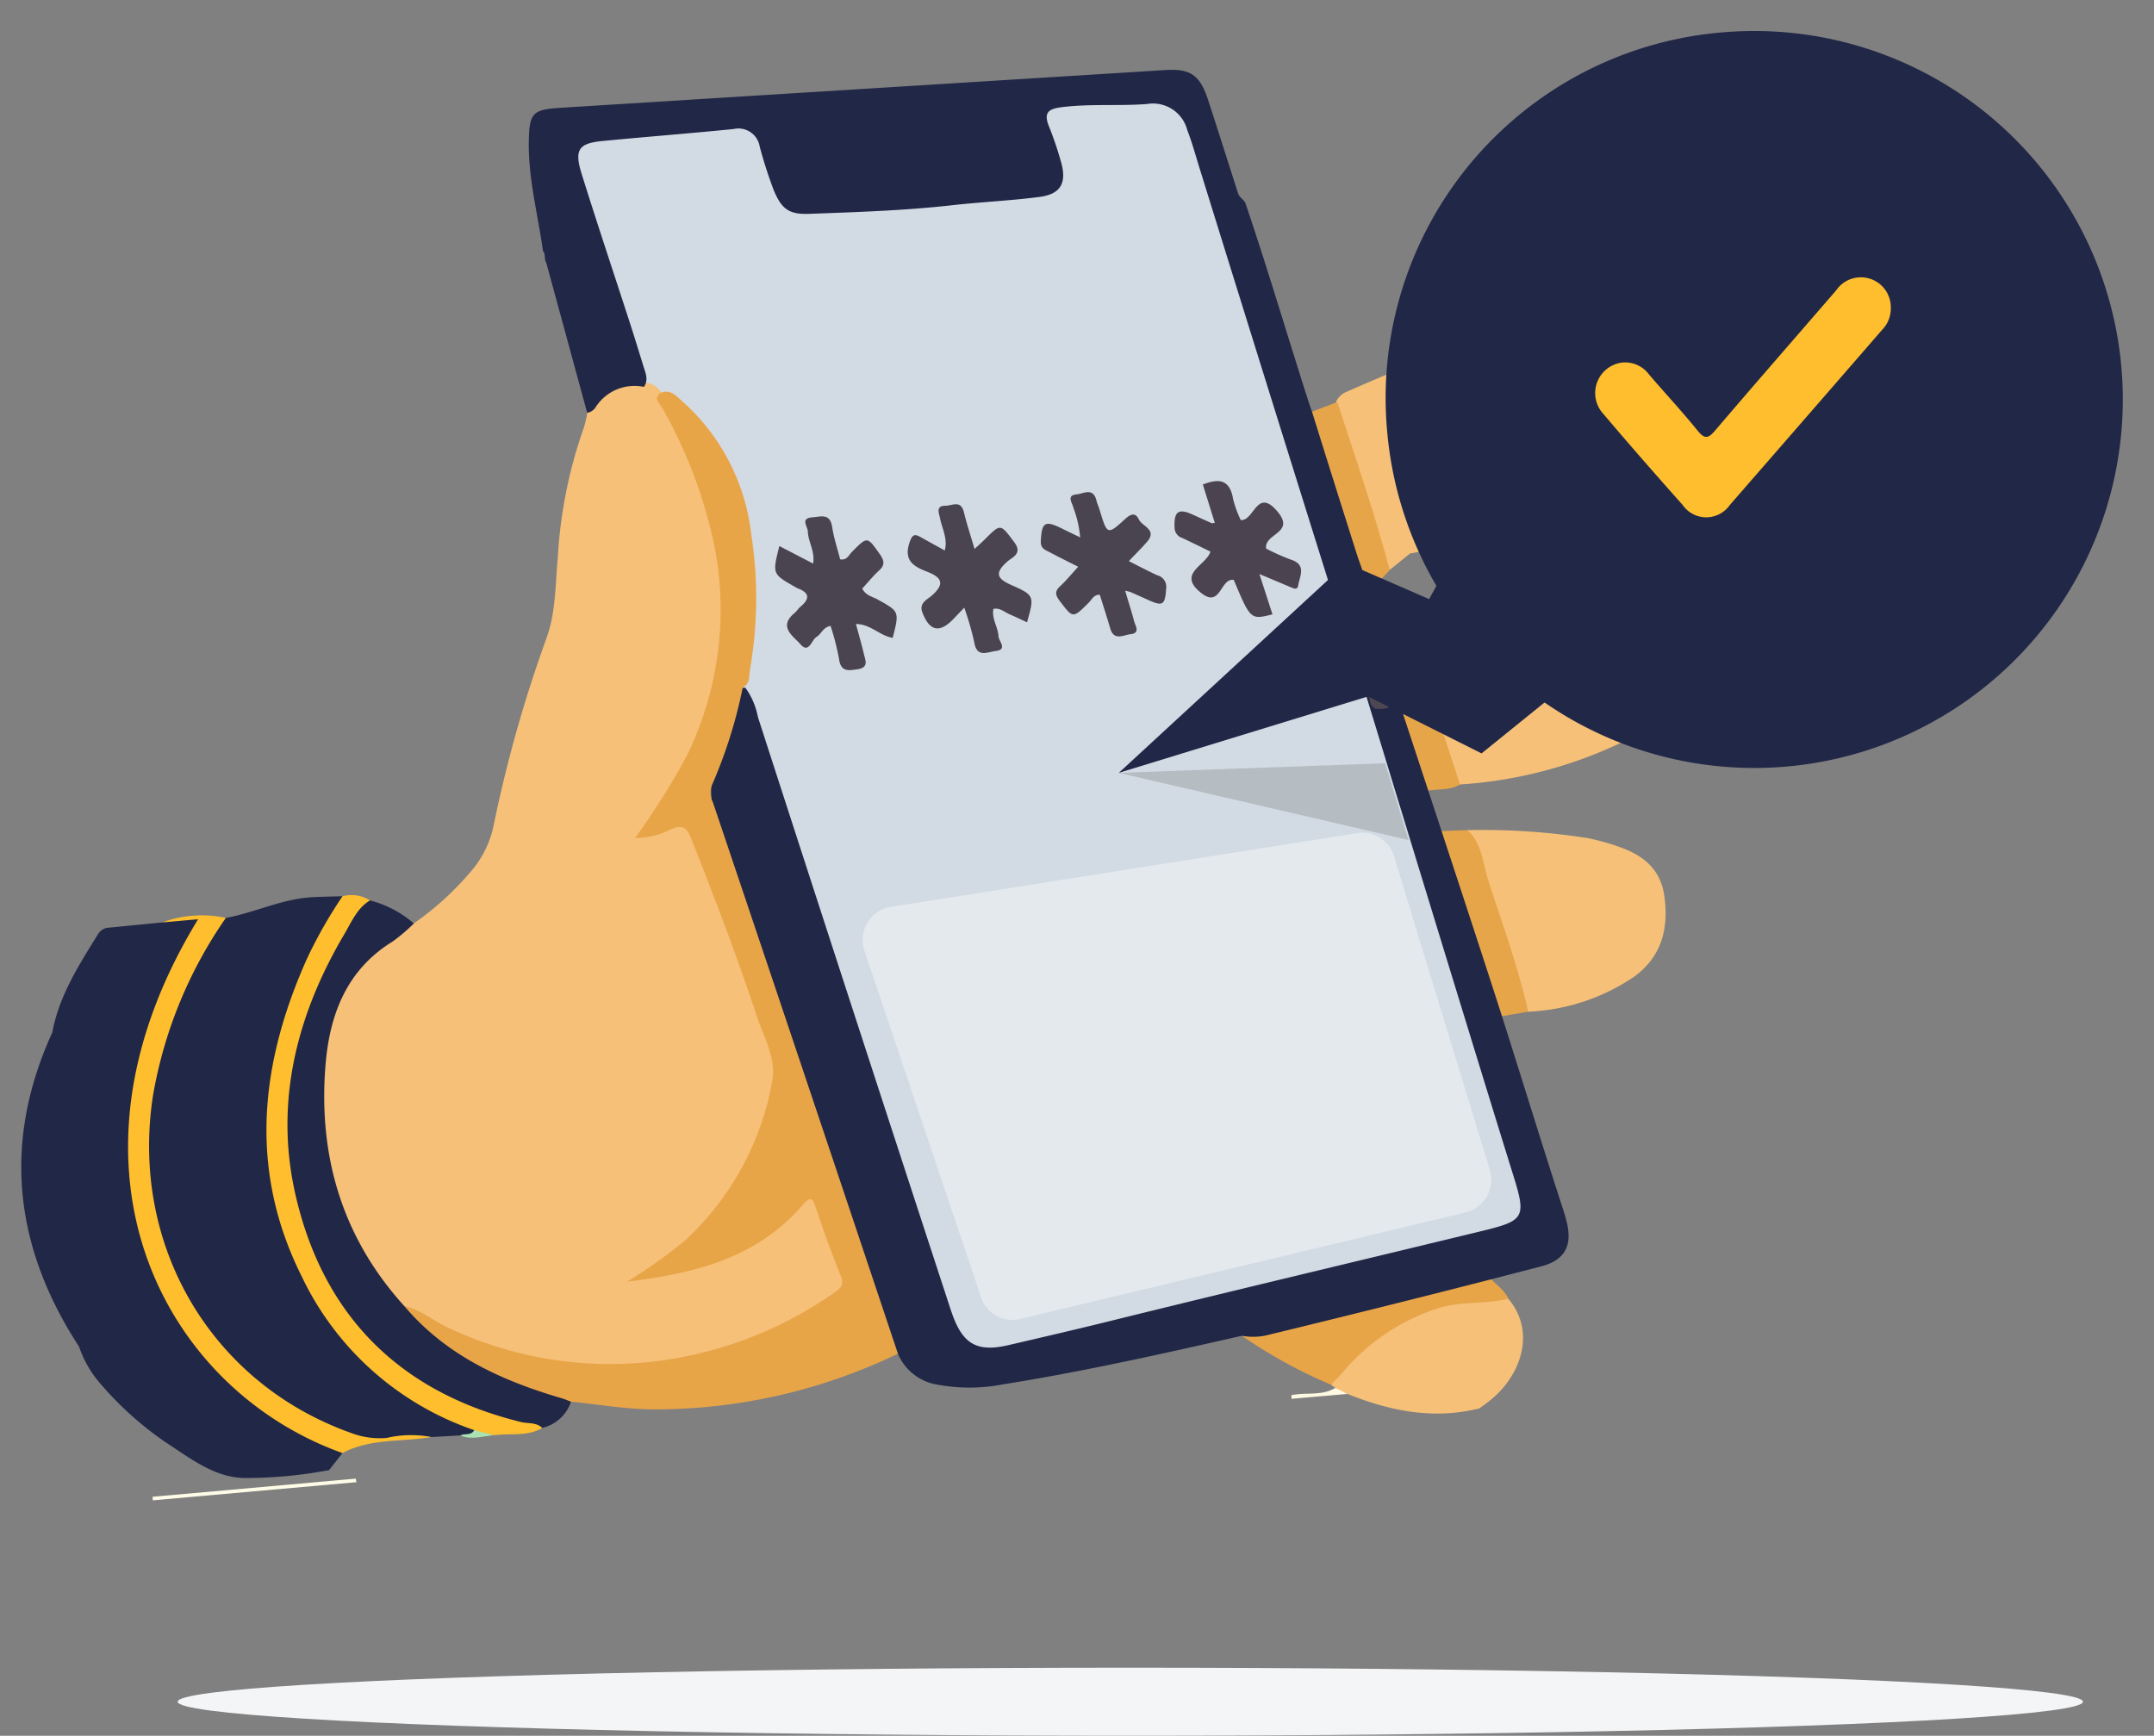 <svg xmlns="http://www.w3.org/2000/svg" width="189.93" height="153.061" viewBox="0 0 189.93 153.061">
  <rect x="0" y="0" width="189.93" height="153.061" fill="#808080" stroke="none"/>
  <g id="Group_7997" data-name="Group 7997" transform="translate(-83.334 -174.676)">
    <g id="Group_7996" data-name="Group 7996" transform="matrix(0.996, -0.087, 0.087, 0.996, 77.376, 189.013)">
      <path id="Path_4632" data-name="Path 4632" d="M75.738,100.071c-1.557-7.182-3.147-14.357-4.7-21.54-1.282-5.929-2.529-11.867-3.792-17.8a1.019,1.019,0,0,0-.141-.236c.546-1.525-.247-2.863-.645-4.253a1.533,1.533,0,0,0-.378-.37,2.022,2.022,0,0,0-.491-2.46L53.513,56.082h0l-.717-.006c.33-.624.977-.861,1.5-1.244,3.335-2.47,6.689-4.914,10.037-7.368-1.294-5.812-2.6-11.62-3.878-17.436-1.882-8.592-3.733-17.191-5.611-25.783-.376-1.717-1.3-3.076-3.117-3.2C48.5.834,45.268.84,42.041.723c-.713-.026-.825.235-.656.879.393,1.507.747,3.025,1.1,4.543.39,1.686-.052,2.312-1.735,2.3-6.843-.063-13.685-.172-20.527-.231a2.066,2.066,0,0,1-2.269-1.9c-.313-1.583-.787-3.137-1.029-4.73C16.75.443,16.23.156,15.178.154,11.072.148,6.967.063,2.861,0,.17-.038-.382.661.221,3.321q2.179,9.6,4.342,19.213a2.612,2.612,0,0,1,1.361.671,3.385,3.385,0,0,1,1.451,1.058c3.313,3.357,4.7,7.574,5.035,12.2a43.986,43.986,0,0,1-1.474,13.252q6.545,28.31,13.095,56.619c.76,3.28,2.186,4.185,5.445,3.686q21.992-3.365,43.989-6.689C75.658,103,76.214,102.268,75.738,100.071Zm-22.942-44h0Z" transform="translate(56.226 2.636)" fill="#d2dbe3"/>
      <path id="Path_4633" data-name="Path 4633" d="M16.243.422c2.233,3.177.456,6.915-2.415,8.807-.317.209-.645.4-.968.6C8.759,10.488,5,9.387,1.382,7.55,1.059,7.309.559,7.373.354,6.929L0,6.612a1.062,1.062,0,0,1,.145-.471C3.084,1.805,11.361-1.135,16.243.422Z" transform="translate(113.498 111.504)" fill="#f6c078"/>
      <path id="Path_4634" data-name="Path 4634" d="M23.7,2.228c-2.177.323-4.379-.215-6.567.37A18.4,18.4,0,0,0,8.558,7.437c-.346.35-.735.655-1.1.982A43.5,43.5,0,0,1,0,3.434L22.079,0C22.549.8,23.386,1.312,23.7,2.228Z" transform="translate(106.044 109.698)" fill="#e8a548"/>
      <path id="Path_4635" data-name="Path 4635" d="M19.587,1.754A50.347,50.347,0,0,0,21.351,9.22a3.428,3.428,0,0,1-1.056,3.036c-1.78,2.177-6.649,4.584-6.649,4.584l-8.24.9s-1.261.859-1.9,1.281a1.668,1.668,0,0,1-.6-1.146C1.984,13.687.979,9.516.113,5.313A2.9,2.9,0,0,1,.09,3.822,1.753,1.753,0,0,1,1.11,3.033C5.876,1.426,10.638-.209,15.759.022,17.25.089,18.719.244,19.587,1.754Z" transform="translate(121.402 27.952)" fill="#f6c078"/>
      <path id="Path_4636" data-name="Path 4636" d="M0,.755,2.66,0C3.812,5.041,5.081,10.055,5.968,15.158a8.877,8.877,0,0,1-2.592,1.807Q1.781,9.513.189,2.062C.1,1.633.062,1.191,0,.755Z" transform="translate(118.94 31.819)" fill="#e7a549"/>
      <path id="Path_4637" data-name="Path 4637" d="M23.939,1.057c.651,4.508-2.033,7-5.648,8.553A38.717,38.717,0,0,1,2.891,12.4a1.622,1.622,0,0,1-.866-1.327Q1.083,6.769.094,2.471A1.506,1.506,0,0,1,.272,1.046C1.545.735,2.829.461,4.088.1A5.778,5.778,0,0,1,5.94.061L15.662,5.33l1.177,1.128S21.566,2.849,23.939,1.057Z" transform="translate(126.54 53.964)" fill="#f6c078"/>
      <path id="Path_4638" data-name="Path 4638" d="M3.077,0,5.7,11.359c-.954.464-1.976.2-2.964.3L1.786,8.275C.746,6.954.983,5.228.419,3.755.286,2.724-.285,1.728.178.648A10.87,10.87,0,0,1,3.077,0Z" transform="translate(123.735 55.01)" fill="#e7a549"/>
      <path id="Path_4639" data-name="Path 4639" d="M6.47,16.548l-2.741.223Q1.864,8.384,0,0L2.533.13c.841.145,1.1.787,1.275,1.523C4.836,6.025,5.73,10.428,6.738,14.8A1.934,1.934,0,0,1,6.47,16.548Z" transform="translate(127.214 70.306)" fill="#e7a549"/>
      <path id="Path_4640" data-name="Path 4640" d="M3.937,16.418c-.529-4-1.589-7.883-2.49-11.8C1.085,3.049,1.2,1.3,0,0A59.5,59.5,0,0,1,10.5,1.623a20.747,20.747,0,0,1,2.612.97c2.011.895,3.533,2.2,3.674,4.666.166,2.9-.687,5.309-3.216,6.867A17.972,17.972,0,0,1,3.937,16.418Z" transform="translate(129.747 70.436)" fill="#f6c078"/>
      <path id="Path_4662" data-name="Path 4662" d="M32.559,0A32.5,32.5,0,1,1,0,32.558,32.36,32.36,0,0,1,32.559,0Z" transform="translate(125.749 2.297)" fill="#212746"/>
      <path id="Path_4641" data-name="Path 4641" d="M9.8,45.916a26.03,26.03,0,0,0,5.264-3.982,9.011,9.011,0,0,0,2.465-3.9,117.589,117.589,0,0,1,6.076-16.079c1.063-2.24,1.222-4.724,1.659-7.133A41.083,41.083,0,0,1,28.552,3.642a8.222,8.222,0,0,0,.4-1.258C30.366.279,31.852-.345,34.216.172a1.83,1.83,0,0,1,1.428,1.039c.939,2.97,2.34,5.76,3.079,8.818q3.75,15.525-6.37,27.718c-.458.551-.91,1.107-1.431,1.846a7.7,7.7,0,0,0,2-.362c1.278-.42,1.973.089,2.331,1.325,1.939,6.688,4.016,13.338,5.216,20.227a4.067,4.067,0,0,1,.028,1.99c-2.326,7.162-6.442,12.756-13.3,15.93,3.885-.4,7.779-1.022,11.322-3.081A19.878,19.878,0,0,0,41.43,73.45c1.064-.912,1.566-.747,1.97.628.519,1.763.915,3.567,1.45,5.323a2.123,2.123,0,0,1-1.22,2.856,36.671,36.671,0,0,1-11.468,3.972,33.542,33.542,0,0,1-25-5.681,10.073,10.073,0,0,0-1.269-.766A21.532,21.532,0,0,1,.885,69.764,26.9,26.9,0,0,1,1.65,53.616C3.107,49.65,6.109,47.407,9.8,45.916Z" transform="translate(26.657 24.627)" fill="#f6c078"/>
      <path id="Path_4642" data-name="Path 4642" d="M42.478,60.758c-7.134.98-14.27,1.936-21.454,2.444a15.333,15.333,0,0,1-5.67-.486A4.546,4.546,0,0,1,12.119,59.7a3.58,3.58,0,0,1-.872-1.946C7.822,43.485,4.389,29.218.8,15-.214,10.987-.6,7.437,1.721,3.864A15.564,15.564,0,0,0,2.8,1.056C2.982.587,3.037-.11,3.833.015a6.512,6.512,0,0,1,.874,2.673q6.116,26.66,12.33,53.3c.051.217.1.434.16.65.711,2.726,1.9,3.547,4.686,3.153,3.146-.445,6.293-.894,9.432-1.386,10.989-1.721,22-3.328,32.992-5,3.877-.589,4.086-.82,3.246-4.665C65.064,37.349,57.494,1.611,57.494,1.611l2.475-.357s6.593,27.932,7.841,33.56c1.3,5.766,2.525,11.551,3.86,17.308q.133.57.223,1.15c.33,2.111-.473,3.329-2.568,3.681q-2.431.409-4.864.816-9.772,1.614-19.562,3.1A5.431,5.431,0,0,1,42.478,60.758Z" transform="translate(63.566 52.373)" fill="#212746"/>
      <path id="Path_4643" data-name="Path 4643" d="M8.335,25.169a4.063,4.063,0,0,0-4.37,1.376,1.083,1.083,0,0,1-.814.464L.706,13.5c-.18-.331.034-.741-.2-1.061C.352,9.213-.234,6.011.1,2.761.364.231.653-.054,3.136.007Q29.868.668,56.6,1.333c2.187.054,2.977.7,3.5,2.937.655,2.816,1.283,5.638,1.922,8.457.091.361.424.565.567.893,1.343,5.515,2.489,11.076,3.724,16.616.17.761.336,1.522.536,2.275q1.42,6.516,2.881,13.021c.237,1.055.723,2.139.135,3.25A4.39,4.39,0,0,1,68.1,50.1c-.849-.307-.8-1.139-.947-1.808q-4.188-19.036-8.324-38.085c-.25-1.145-.456-2.3-.784-3.425A3.122,3.122,0,0,0,54.7,4.176C52.181,4.144,49.69,3.7,47.16,3.8c-1.178.047-1.616.357-1.24,1.587a29.889,29.889,0,0,1,.793,3.249c.354,1.888-.3,2.8-2.179,2.878-2.571.11-5.147-.006-7.72.058-4.217.105-8.423-.127-12.629-.34-1.758-.089-2.383-.6-2.939-2.363a39.759,39.759,0,0,1-.893-3.914A1.9,1.9,0,0,0,18.2,3.2c-3.887.052-7.776.009-11.663.047-2.083.02-2.508.577-2.043,2.709,1,4.578,2.1,9.131,3.148,13.7.287,1.251.551,2.506.823,3.76C8.594,24,8.8,24.615,8.335,25.169Z" transform="translate(52.455 0)" fill="#212746"/>
      <path id="Path_4644" data-name="Path 4644" d="M34.471,26.6a42.414,42.414,0,0,1-3.435,8.3,1.817,1.817,0,0,0-.069,1.539q6.042,24.932,12.027,49.878a49.353,49.353,0,0,1-22.034,3.008c-2.372-.235-4.706-.857-7.057-1.3a2.181,2.181,0,0,1-1.282-.137A31.669,31.669,0,0,1,1.774,81.206C.972,80.434.031,79.669,0,78.358c1.391.419,2.4,1.49,3.632,2.194A33.394,33.394,0,0,0,23.644,85,34.826,34.826,0,0,0,37.91,80.444c.6-.341.9-.626.651-1.428C37.939,77,37.4,74.959,36.915,72.907c-.193-.808-.341-1.176-1.086-.443-4.5,4.426-10.179,5.244-16.074,5.449a45.219,45.219,0,0,0,5.41-3.18,25.1,25.1,0,0,0,8.884-13.349c.533-1.915-.42-3.941-.876-5.856-1.284-5.4-2.8-10.745-4.393-16.061-.313-1.042-.664-1.3-1.71-.961a6.969,6.969,0,0,1-3.211.486A65.015,65.015,0,0,0,29,32.211,29.275,29.275,0,0,0,33.077,14,41.858,41.858,0,0,0,29.541,1.4c-.176-.4-.72-.828-.082-1.3.943-.354,1.423.392,1.932.917a18.457,18.457,0,0,1,5,12.076,36.732,36.732,0,0,1-1.139,11.965C35.1,25.611,35.171,26.317,34.471,26.6Z" transform="translate(32.692 25.748)" fill="#e8a548"/>
      <path id="Path_4645" data-name="Path 4645" d="M9.058,1.16C11.635.917,14.108-.069,16.728,0c.916.026,1.83.1,2.745.148.214.731-.35,1.132-.7,1.6a35.7,35.7,0,0,0-7.243,17.909,27.092,27.092,0,0,0,6.455,21.077,27.324,27.324,0,0,0,8.182,6.572c.383.2.8.389.929.879-.384.625-.913.352-1.416.244l-2.575-.079A4.214,4.214,0,0,0,21,48.243c-4.76.618-8.356-1.837-11.661-4.735A26.281,26.281,0,0,1,.169,26.1,29.663,29.663,0,0,1,2.688,10.75a34.587,34.587,0,0,1,5-8.453C8.076,1.83,8.407,1.3,9.058,1.16Z" transform="translate(10.924 67.46)" fill="#212746"/>
      <path id="Path_4646" data-name="Path 4646" d="M9.431.213,14.345.161a6.522,6.522,0,0,1,2.118-.1c.4,0,.952-.268,1.171.264.187.453-.183.852-.44,1.2a36.6,36.6,0,0,0-5.172,9.507C8.478,21.02,9.167,30.484,15.587,39.1a26.759,26.759,0,0,0,9.058,7.838c.571.3,1.238.506,1.472,1.235l-1.3,1.39a40.069,40.069,0,0,1-7.343.06c-2.676-.211-4.65-2.069-6.67-3.649a29.345,29.345,0,0,1-5.51-5.891,9.651,9.651,0,0,1-1.5-3.287C-1.149,27.53-1.4,18.261,3.858,8.981,4.736,5.806,6.7,3.279,8.612.72A1.237,1.237,0,0,1,9.431.213Z" transform="translate(0 68.367)" fill="#212746"/>
      <path id="Path_4647" data-name="Path 4647" d="M9.356,36.016c3.315,4.692,8.035,7.32,13.182,9.324.247.1.48.232.72.348a3.5,3.5,0,0,1-2.729,2.08A20.041,20.041,0,0,1,9.914,42.909a25.814,25.814,0,0,1-9.6-16.595A31.193,31.193,0,0,1,3.755,7.2,32.33,32.33,0,0,1,7.871.943C8.271.475,8.6-.264,9.451.1a9.6,9.6,0,0,1,3.672,2.358,15.511,15.511,0,0,1-2.011,1.429c-4.2,2.1-6.065,5.853-6.823,10.252C2.906,22.149,4.418,29.517,9.356,36.016Z" transform="translate(23.335 68.09)" fill="#212746"/>
      <path id="Path_4648" data-name="Path 4648" d="M10.975.632c-1.2.582-1.794,1.757-2.519,2.772-4.791,6.7-7.431,14.206-6.3,22.461,1.5,10.972,7.741,18.253,18.1,21.767.6.2,1.319.123,1.8.672-1.4.679-2.868.2-4.3.278-.531-.292-1.3.089-1.688-.6a26.224,26.224,0,0,1-14-14.882C-1.78,23.35.058,14.112,5,5.247A40.968,40.968,0,0,1,8.586.059,3.084,3.084,0,0,1,10.975.632Z" transform="translate(21.811 67.553)" fill="#febe2d"/>
      <path id="Path_4649" data-name="Path 4649" d="M16.6,48.364C1.232,41.3-7.18,20.929,8.013.351L4.825.357a10.065,10.065,0,0,1,5.637.091A38.991,38.991,0,0,0,2.715,15.432C-.513,28.452,5.6,41.282,17.628,46.715a6.99,6.99,0,0,0,3,.656,9.373,9.373,0,0,1,3.881.265C21.872,47.86,19.162,47.266,16.6,48.364Z" transform="translate(9.52 68.172)" fill="#febe2d"/>
      <path id="Path_4650" data-name="Path 4650" d="M18,0a1.385,1.385,0,0,0,.032.317L0,.35V.033Z" transform="translate(9.099 118.884)" fill="#fefce8"/>
      <path id="Path_4651" data-name="Path 4651" d="M0,.62A.98.98,0,0,0,.024.3c1.3-.161,2.65.32,3.92-.3L4.971.621Z" transform="translate(109.909 118.432)" fill="#fdf9e3"/>
      <path id="Path_4652" data-name="Path 4652" d="M1.265,0,2.954.6C1.964.583.948.876,0,.355.407.18.943.492,1.265,0Z" transform="translate(36.608 115.533)" fill="#a9e3b2"/>
      <path id="Path_4653" data-name="Path 4653" d="M2.6,5.69A2.625,2.625,0,0,1,4.883,6.945c1.267,1.769,2.609,3.484,3.824,5.288.551.819.87.816,1.554.142,3.877-3.818,7.8-7.586,11.7-11.377a2.64,2.64,0,0,1,4.677,1.932A2.673,2.673,0,0,1,25.713,4.8q-7.352,7.117-14.72,14.217a2.538,2.538,0,0,1-4.17-.366C4.7,15.8,2.6,12.934.546,10.027A2.708,2.708,0,0,1,2.6,5.69Z" transform="translate(144.31 24.849)" fill="#febe2d"/>
      <path id="Path_4654" data-name="Path 4654" d="M.4,3Q.2,1.7,0,.389L2.1,0l.589,3A2.151,2.151,0,0,1,.7,3.371Z" transform="translate(121.816 55.658)" fill="#4e4752"/>
      <path id="Path_4655" data-name="Path 4655" d="M.533,2.287l2.834,1.8c.268-1.067-.27-1.943-.219-2.864C3.173.778,2.554,0,3.658.017c.732.011,1.581-.26,1.66,1,.061.975.3,1.939.452,2.9.592.165.79-.3,1.072-.54,1.513-1.28,1.48-1.273,2.444.377.344.589.414.993-.181,1.448-.57.436-1.074.963-1.615,1.458.25.641.838.786,1.276,1.082,1.808,1.222,1.817,1.208,1.021,3.481-1.1-.269-1.852-1.39-3.124-1.5.171.97.34,1.813.461,2.663.083.581.374,1.264-.676,1.328-.848.052-1.493.1-1.541-1.088A22.5,22.5,0,0,0,4.421,9.7c-.669.045-.872.638-1.305.847-.486.235-.813,1.464-1.485.531-.548-.761-1.866-1.7-.273-2.79.211-.145.365-.374.575-.519.871-.6.905-1.135-.092-1.614a2.036,2.036,0,0,1-.258-.169C-.3,4.687-.3,4.687.533,2.287Z" transform="translate(70.934 37.906)" fill="#4a4350"/>
      <path id="Path_4656" data-name="Path 4656" d="M4.546,9.154c-.474.416-.743.651-1.011.888-1.348,1.193-2.226.933-2.712-.818-.23-.829.541-1.071.957-1.377,1.227-.9,1.075-1.495-.2-2.126C.5,5.186-.465,4.606.241,3c.338-.77.568-.684,1.068-.342.629.428,1.262.85,1.963,1.322.367-1-.064-1.916-.167-2.853C3.053.652,2.794-.026,3.682.055c.573.053,1.392-.418,1.563.7.165,1.072.416,2.131.654,3.322.376-.293.66-.5.929-.726,1.595-1.34,1.528-1.3,2.608.427.681,1.089-.292,1.313-.743,1.648-1.193.888-1.114,1.4.176,2.107,1.963,1.08,1.922,1.157,1.079,3.388-.5-.284-.975-.575-1.469-.837-.439-.233-.8-.671-1.382-.6-.242.863.272,1.642.237,2.458-.018.421.74,1.229-.377,1.262-.714.021-1.7.487-1.8-.943A26.072,26.072,0,0,0,4.546,9.154Z" transform="translate(82.694 37.872)" fill="#4a4350"/>
      <path id="Path_4657" data-name="Path 4657" d="M7.041,8.949c.2,1,.405,1.852.547,2.716.073.44.5,1.129-.417,1.148-.626.013-1.5.489-1.729-.666-.2-1.017-.439-2.029-.659-3.038-.527-.064-.735.362-1.028.607C2.222,11,2.251,10.989,1.219,9.351c-.332-.527-.4-.873.136-1.29C1.922,7.625,2.426,7.1,3.1,6.487,2.228,5.943,1.456,5.48.7,4.986.342,4.748-.079,4.611.013,3.941.238,2.3.523,2.124,1.949,2.993c.476.29.956.571,1.552.927a10,10,0,0,0-.369-2.659C3.082.833,2.58.12,3.508.114c.6,0,1.513-.519,1.7.674.049.307.157.6.221.908.462,2.213.48,2.241,2.175.944.533-.408.952-.493,1.187.151s1.573,1.038.549,2.03c-.514.5-1.069.955-1.749,1.558.874.538,1.62,1.026,2.394,1.462a1.045,1.045,0,0,1,.68,1.211c-.225,1.459-.425,1.591-1.679.882q-.735-.415-1.475-.822A4.138,4.138,0,0,0,7.041,8.949Z" transform="translate(94.464 37.821)" fill="#4a4350"/>
      <path id="Path_4658" data-name="Path 4658" d="M4.8,8.816c-1.168-.288-1.356,2.381-2.922.937-2.093-1.931.6-2.392,1.092-3.6C2.171,5.674,1.391,5.2.605,4.742A.959.959,0,0,1,0,3.78C.061,2.347.477,2.075,1.692,2.763q.8.453,1.606.9c.039.022.1,0,.274,0L2.816.2C4.239-.225,5.234-.073,5.363,1.714a9.811,9.811,0,0,0,.51,1.9c1.174.2,1.654-2.754,3.264-.51,1.507,2.1-1.322,1.835-1.253,3.206A17.876,17.876,0,0,0,9.963,7.468c1.381.57.66,1.524.451,2.344-.112.439-.488.178-.747.042C8.87,9.435,8.074,9.012,7.1,8.5l.837,3.642C5.968,12.452,5.968,12.452,4.8,8.816Z" transform="translate(106.331 37.838)" fill="#4b4350"/>
      <path id="Path_4659" data-name="Path 4659" d="M0,22.185,21.6,5.5l7,3.8L34.818,0l8.426,15.7L32.023,23.257l-9.543-5.876Z" transform="translate(99.548 40.542)" fill="#212746"/>
      <path id="Path_4660" data-name="Path 4660" d="M0,0,24.933,8.123,23.48,1.2Z" transform="translate(99.548 62.726)" fill="#b5bcc2"/>
      <path id="Path_4661" data-name="Path 4661" d="M2.709,2.906,44.316.007a2.891,2.891,0,0,1,3.016,2.311L53.343,30.6a2.961,2.961,0,0,1-2.422,3.559L10.889,40.11A2.885,2.885,0,0,1,7.671,37.9L.086,6.571A2.957,2.957,0,0,1,2.709,2.906Z" transform="translate(75.754 69.847)" fill="#fff" opacity="0.4"/>
    </g>
    <ellipse id="Ellipse_677" data-name="Ellipse 677" cx="84" cy="3" rx="84" ry="3" transform="translate(98.999 321.737)" fill="#f4f5f7"/>
  </g>
</svg>

